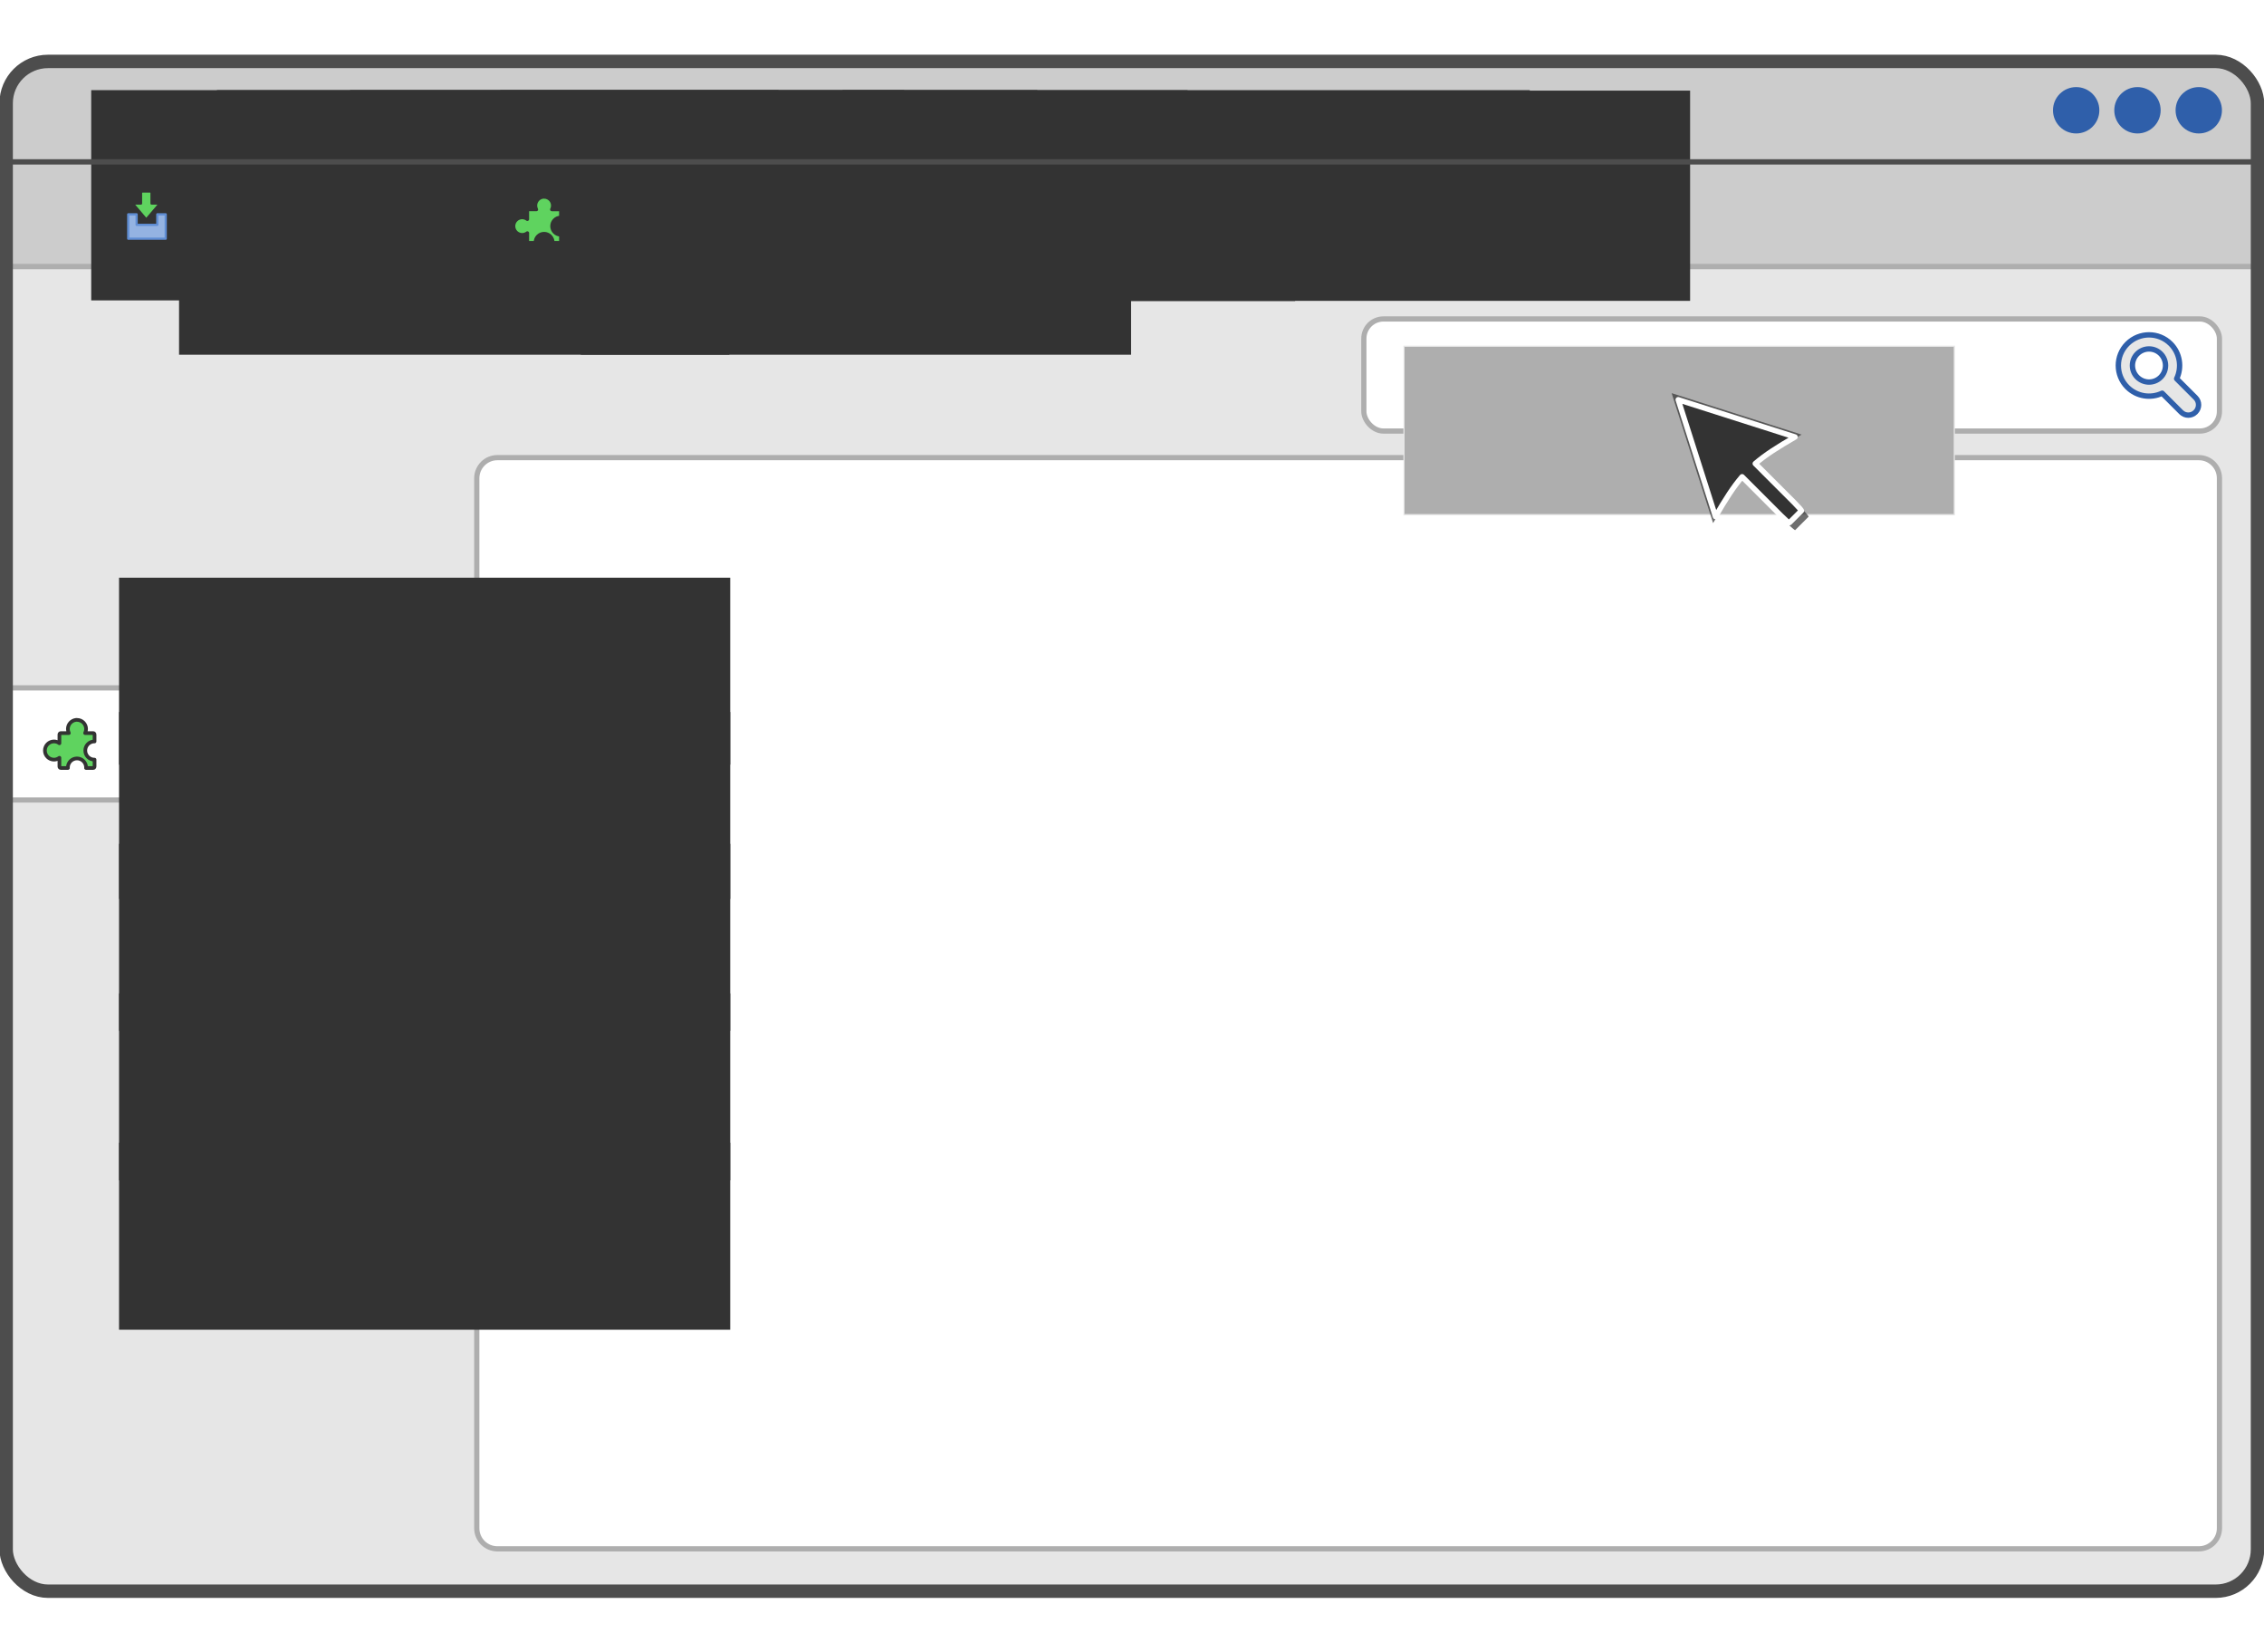 <?xml version="1.0" encoding="UTF-8" standalone="no"?>
<!-- Created with Inkscape (http://www.inkscape.org/) -->

<svg
   xmlns:dc="http://purl.org/dc/elements/1.1/"
   xmlns:cc="http://creativecommons.org/ns#"
   xmlns:rdf="http://www.w3.org/1999/02/22-rdf-syntax-ns#"
   xmlns:svg="http://www.w3.org/2000/svg"
   xmlns="http://www.w3.org/2000/svg"
   xmlns:sodipodi="http://sodipodi.sourceforge.net/DTD/sodipodi-0.dtd"
   xmlns:inkscape="http://www.inkscape.org/namespaces/inkscape"
   width="600"
   height="437.72"
   id="svg3428"
   version="1.1"
   inkscape:version="0.48.3.1 r9886"
   sodipodi:docname="step1b-01-tools-addons.svg">
  <defs
     id="defs3430">
    <clipPath
       clipPathUnits="userSpaceOnUse"
       id="clipPath3836">
      <rect
         inkscape:export-ydpi="90"
         inkscape:export-xdpi="90"
         inkscape:export-filename="/home/ana/Repos/j++/gpg-guide/enc/static/img/screenshots/step1b-tools-addons.png"
         ry="11.141"
         rx="11.141"
         y="-281.352"
         x="1079.816"
         height="432.715"
         width="594.983"
         id="rect3838"
         style="color:#000000;fill:none;stroke:#2f5faa;stroke-width:5.001;stroke-miterlimit:4;stroke-opacity:1;stroke-dasharray:none;marker:none;visibility:visible;display:inline;overflow:visible;enable-background:accumulate" />
    </clipPath>
    <filter
       color-interpolation-filters="sRGB"
       inkscape:collect="always"
       id="filter6256">
      <feGaussianBlur
         inkscape:collect="always"
         stdDeviation="1.849"
         id="feGaussianBlur6258" />
    </filter>
    <filter
       color-interpolation-filters="sRGB"
       inkscape:collect="always"
       id="filter6150">
      <feGaussianBlur
         inkscape:collect="always"
         stdDeviation="1.618"
         id="feGaussianBlur6152" />
    </filter>
    <filter
       color-interpolation-filters="sRGB"
       inkscape:collect="always"
       id="filter6150-9">
      <feGaussianBlur
         inkscape:collect="always"
         stdDeviation="1.618"
         id="feGaussianBlur6152-7" />
    </filter>
  </defs>
  <sodipodi:namedview
     id="base"
     pagecolor="#ffffff"
     bordercolor="#666666"
     borderopacity="1.0"
     inkscape:pageopacity="0.0"
     inkscape:pageshadow="2"
     inkscape:zoom="0.70872576"
     inkscape:cx="368.58902"
     inkscape:cy="157.14286"
     inkscape:document-units="px"
     inkscape:current-layer="layer1"
     showgrid="false"
     fit-margin-top="0"
     fit-margin-left="0"
     fit-margin-right="0"
     fit-margin-bottom="0"
     inkscape:window-width="1280"
     inkscape:window-height="727"
     inkscape:window-x="0"
     inkscape:window-y="25"
     inkscape:window-maximized="1" />
  <g
     inkscape:label="Layer 1"
     inkscape:groupmode="layer"
     id="layer1"
     transform="translate(440,-213.499)">
    <g
       id="g4407"
       transform="matrix(0.711,0,0,0.711,-1.764,115.914)">
      <rect
         ry="15.586"
         rx="15.586"
         y="198.581"
         x="-614.068"
         height="532.664"
         width="839.906"
         id="rect3380"
         style="color:#000000;fill:#e6e6e6;fill-opacity:1;fill-rule:nonzero;stroke:#aeaeae;stroke-width:2;stroke-linecap:square;stroke-linejoin:round;stroke-miterlimit:4;stroke-opacity:1;stroke-dasharray:none;stroke-dashoffset:0;marker:none;visibility:visible;display:inline;overflow:visible;enable-background:accumulate" />
      <path
         sodipodi:nodetypes="ssccsss"
         inkscape:connector-curvature="0"
         style="color:#000000;fill:#cccccc;fill-opacity:1;fill-rule:nonzero;stroke:none;stroke-width:5;marker:none;visibility:visible;display:inline;overflow:visible;enable-background:accumulate"
         d="m -598.349,160.144 c -8.713,0 -15.719,6.998 -15.719,15.719 l 0,60.719 839.906,0 0,-60.719 c 0,-8.721 -7.005,-15.719 -15.719,-15.719 z"
         id="path3125" />
      <path
         sodipodi:nodetypes="cccssccc"
         inkscape:connector-curvature="0"
         id="rect4491"
         d="m 224.912,236.592 -467.599,0 -0.057,-24.75 c 0,-7.046 -5.672,-12.719 -12.719,-12.719 l -170.469,0 c -7.046,0 -12.719,5.672 -12.719,12.719 l 0.285,24.75 -174.785,0"
         style="color:#000000;fill:#e6e6e6;fill-opacity:1;fill-rule:nonzero;stroke:#aeaeae;stroke-width:2;stroke-linecap:square;stroke-linejoin:round;stroke-miterlimit:4;stroke-opacity:1;stroke-dasharray:none;stroke-dashoffset:0;marker:none;visibility:visible;display:inline;overflow:visible;enable-background:accumulate" />
      <flowRoot
         xml:space="preserve"
         id="flowRoot3127"
         style="font-size:40px;font-style:normal;font-variant:normal;font-weight:normal;font-stretch:normal;line-height:125%;letter-spacing:0px;word-spacing:0px;fill:#333333;fill-opacity:1;stroke:none;font-family:Titillium Web;-inkscape-font-specification:Titillium Web"
         transform="matrix(0.542,0,0,0.542,-624.559,176.094)"><flowRegion
           id="flowRegion3129"><rect
             id="rect3131"
             width="472.637"
             height="144.571"
             x="77.846"
             y="-9.681"
             style="fill:#333333;fill-opacity:1" /></flowRegion><flowPara
           id="flowPara3133"
           style="font-size:30.26px;font-style:normal;font-variant:normal;font-weight:bold;font-stretch:normal;fill:#333333;fill-opacity:1;font-family:Roboto;-inkscape-font-specification:Roboto Bold">File</flowPara></flowRoot>      <flowRoot
         transform="matrix(0.542,0,0,0.542,-577.715,176.094)"
         style="font-size:40px;font-style:normal;font-variant:normal;font-weight:normal;font-stretch:normal;line-height:125%;letter-spacing:0px;word-spacing:0px;fill:#333333;fill-opacity:1;stroke:none;font-family:Titillium Web;-inkscape-font-specification:Titillium Web"
         id="flowRoot3135"
         xml:space="preserve"><flowRegion
           id="flowRegion3137"><rect
             style="fill:#333333;fill-opacity:1"
             y="-9.681"
             x="77.846"
             height="144.571"
             width="472.637"
             id="rect3139" /></flowRegion><flowPara
           style="font-size:30.26px;font-style:normal;font-variant:normal;font-weight:bold;font-stretch:normal;fill:#333333;fill-opacity:1;font-family:Roboto;-inkscape-font-specification:Roboto Bold"
           id="flowPara3141">Edit</flowPara></flowRoot>      <flowRoot
         xml:space="preserve"
         id="flowRoot3143"
         style="font-size:40px;font-style:normal;font-variant:normal;font-weight:normal;font-stretch:normal;line-height:125%;letter-spacing:0px;word-spacing:0px;fill:#333333;fill-opacity:1;stroke:none;font-family:Titillium Web;-inkscape-font-specification:Titillium Web"
         transform="matrix(0.542,0,0,0.542,-528.059,176.094)"><flowRegion
           id="flowRegion3145"><rect
             id="rect3147"
             width="472.637"
             height="144.571"
             x="77.846"
             y="-9.681"
             style="fill:#333333;fill-opacity:1" /></flowRegion><flowPara
           id="flowPara3149"
           style="font-size:30.26px;font-style:normal;font-variant:normal;font-weight:bold;font-stretch:normal;fill:#333333;fill-opacity:1;font-family:Roboto;-inkscape-font-specification:Roboto Bold">View</flowPara></flowRoot>      <flowRoot
         transform="matrix(0.542,0,0,0.542,-431.984,176.326)"
         style="font-size:40px;font-style:normal;font-variant:normal;font-weight:normal;font-stretch:normal;line-height:125%;letter-spacing:0px;word-spacing:0px;fill:#333333;fill-opacity:1;stroke:none;font-family:Titillium Web;-inkscape-font-specification:Titillium Web"
         id="flowRoot3151"
         xml:space="preserve"><flowRegion
           id="flowRegion3153"><rect
             style="fill:#333333;fill-opacity:1"
             y="-9.681"
             x="77.846"
             height="144.571"
             width="472.637"
             id="rect3155" /></flowRegion><flowPara
           style="font-size:30.26px;font-style:normal;font-variant:normal;font-weight:bold;font-stretch:normal;fill:#333333;fill-opacity:1;font-family:Roboto;-inkscape-font-specification:Roboto Bold"
           id="flowPara3157">Message</flowPara></flowRoot>      <flowRoot
         xml:space="preserve"
         id="flowRoot3159"
         style="font-size:40px;font-style:normal;font-variant:normal;font-weight:normal;font-stretch:normal;line-height:125%;letter-spacing:0px;word-spacing:0px;fill:#333333;fill-opacity:1;stroke:none;font-family:Titillium Web;-inkscape-font-specification:Titillium Web"
         transform="matrix(0.542,0,0,0.542,-472.06,176.131)"><flowRegion
           id="flowRegion3161"><rect
             id="rect3163"
             width="472.637"
             height="144.571"
             x="77.846"
             y="-9.681"
             style="fill:#333333;fill-opacity:1" /></flowRegion><flowPara
           id="flowPara3165"
           style="font-size:30.26px;font-style:normal;font-variant:normal;font-weight:bold;font-stretch:normal;fill:#333333;fill-opacity:1;font-family:Roboto;-inkscape-font-specification:Roboto Bold">Go</flowPara></flowRoot>      <path
         sodipodi:nodetypes="sscsssscsssssss"
         inkscape:connector-curvature="0"
         id="rect3167"
         d="m -430.963,307.811 c -4.254,0 -7.687,3.433 -7.687,7.688 l 0,78.125 -173.391,0 c -0.392,0 -0.688,0.344 -0.688,0.781 l 0,40.219 c 0,0.437 0.295,0.781 0.688,0.781 l 173.391,0 0,271.406 c 0,4.254 3.433,7.688 7.687,7.688 l 634.188,0 c 4.254,0 7.687,-3.433 7.687,-7.688 l 0,-391.312 c 0,-4.254 -3.433,-7.688 -7.687,-7.688 z"
         style="color:#000000;fill:#ffffff;fill-opacity:1;fill-rule:nonzero;stroke:#aeaeae;stroke-width:1.941;stroke-linecap:square;stroke-linejoin:round;stroke-miterlimit:4;stroke-opacity:1;stroke-dasharray:none;stroke-dashoffset:0;marker:none;visibility:visible;display:inline;overflow:visible;enable-background:accumulate" />
      <flowRoot
         xml:space="preserve"
         id="flowRoot3169"
         style="font-size:40px;font-style:normal;font-variant:normal;font-weight:normal;font-stretch:normal;line-height:125%;letter-spacing:0px;word-spacing:0px;color:#000000;fill:#333333;fill-opacity:1;fill-rule:nonzero;stroke:none;marker:none;visibility:visible;display:inline;overflow:visible;enable-background:accumulate;font-family:Titillium Web;-inkscape-font-specification:Titillium Web"
         transform="matrix(0.542,0,0,0.542,-344.522,176.094)"><flowRegion
           id="flowRegion3171"><rect
             id="rect3173"
             width="472.637"
             height="144.571"
             x="77.846"
             y="-9.681"
             style="color:#000000;fill:#333333;fill-opacity:1;fill-rule:nonzero;stroke:none;marker:none;visibility:visible;display:inline;overflow:visible;enable-background:accumulate" /></flowRegion><flowPara
           id="flowPara3175"
           style="font-size:30.26px;font-style:normal;font-variant:normal;font-weight:bold;font-stretch:normal;color:#000000;fill:#333333;fill-opacity:1;fill-rule:nonzero;stroke:none;marker:none;visibility:visible;display:inline;overflow:visible;enable-background:accumulate;font-family:Roboto;-inkscape-font-specification:Roboto Bold">Tools</flowPara></flowRoot>      <flowRoot
         transform="matrix(0.542,0,0,0.542,-284.758,176.27)"
         style="font-size:40px;font-style:normal;font-variant:normal;font-weight:normal;font-stretch:normal;line-height:125%;letter-spacing:0px;word-spacing:0px;fill:#333333;fill-opacity:1;stroke:none;font-family:Titillium Web;-inkscape-font-specification:Titillium Web"
         id="flowRoot3177"
         xml:space="preserve"><flowRegion
           id="flowRegion3179"><rect
             style="fill:#333333;fill-opacity:1"
             y="-9.681"
             x="77.846"
             height="144.571"
             width="472.637"
             id="rect3181" /></flowRegion><flowPara
           style="font-size:30.26px;font-style:normal;font-variant:normal;font-weight:bold;font-stretch:normal;fill:#333333;fill-opacity:1;font-family:Roboto;-inkscape-font-specification:Roboto Bold"
           id="flowPara3183">Help</flowPara></flowRoot>      <g
         id="g3227"
         transform="translate(-1589.713,435.122)">
        <g
           style="fill:#2f5faa;fill-opacity:1"
           transform="matrix(1.265,0,0,1.265,1101.963,-448.416)"
           id="g3229">
          <path
             sodipodi:type="arc"
             style="color:#000000;fill:#2f5faa;fill-opacity:1;fill-rule:nonzero;stroke:none;stroke-width:3.952;marker:none;visibility:visible;display:inline;overflow:visible;enable-background:accumulate"
             id="path3231"
             sodipodi:cx="546.09467"
             sodipodi:cy="151.46623"
             sodipodi:rx="8.549428"
             sodipodi:ry="8.549428"
             d="m 554.644,151.466 c 0,4.722 -3.828,8.549 -8.549,8.549 -4.722,0 -8.549,-3.828 -8.549,-8.549 0,-4.722 3.828,-8.549 8.549,-8.549 4.722,0 8.549,3.828 8.549,8.549 z"
             transform="matrix(0.799,0,0,0.799,109.876,30.475)" />
          <path
             transform="matrix(0.799,0,0,0.799,91.814,30.475)"
             d="m 554.644,151.466 c 0,4.722 -3.828,8.549 -8.549,8.549 -4.722,0 -8.549,-3.828 -8.549,-8.549 0,-4.722 3.828,-8.549 8.549,-8.549 4.722,0 8.549,3.828 8.549,8.549 z"
             sodipodi:ry="8.549428"
             sodipodi:rx="8.549428"
             sodipodi:cy="151.46623"
             sodipodi:cx="546.09467"
             id="path3233"
             style="color:#000000;fill:#2f5faa;fill-opacity:1;fill-rule:nonzero;stroke:none;stroke-width:3.952;marker:none;visibility:visible;display:inline;overflow:visible;enable-background:accumulate"
             sodipodi:type="arc" />
          <path
             sodipodi:type="arc"
             style="color:#000000;fill:#2f5faa;fill-opacity:1;fill-rule:nonzero;stroke:none;stroke-width:3.952;marker:none;visibility:visible;display:inline;overflow:visible;enable-background:accumulate"
             id="path3235"
             sodipodi:cx="546.09467"
             sodipodi:cy="151.46623"
             sodipodi:rx="8.549428"
             sodipodi:ry="8.549428"
             d="m 554.644,151.466 c 0,4.722 -3.828,8.549 -8.549,8.549 -4.722,0 -8.549,-3.828 -8.549,-8.549 0,-4.722 3.828,-8.549 8.549,-8.549 4.722,0 8.549,3.828 8.549,8.549 z"
             transform="matrix(0.799,0,0,0.799,73.752,30.475)" />
        </g>
      </g>
      <flowRoot
         transform="matrix(0.482,0,0,0.482,-609.515,407.28)"
         style="font-size:40px;font-style:normal;font-variant:normal;font-weight:500;font-stretch:normal;text-align:start;line-height:125%;letter-spacing:0px;word-spacing:0px;writing-mode:lr-tb;text-anchor:start;fill:#333333;fill-opacity:1;stroke:none;font-family:Roboto;-inkscape-font-specification:Roboto Medium"
         id="flowRoot3405"
         xml:space="preserve"><flowRegion
           id="flowRegion3407"><rect
             style="font-size:40px;font-style:normal;font-variant:normal;font-weight:500;font-stretch:normal;text-align:start;line-height:125%;writing-mode:lr-tb;text-anchor:start;fill:#333333;fill-opacity:1;font-family:Roboto;-inkscape-font-specification:Roboto Medium"
             y="-9.681"
             x="77.846"
             height="144.571"
             width="472.637"
             id="rect3409" /></flowRegion><flowPara
           style="font-size:40px;font-style:normal;font-variant:normal;font-weight:500;font-stretch:normal;text-align:start;line-height:125%;writing-mode:lr-tb;text-anchor:start;fill:#333333;fill-opacity:1;font-family:Roboto;-inkscape-font-specification:Roboto Medium"
           id="flowPara3411">Extensions</flowPara></flowRoot>      <flowRoot
         xml:space="preserve"
         id="flowRoot3413"
         style="font-size:40px;font-style:normal;font-variant:normal;font-weight:500;font-stretch:normal;text-align:start;line-height:125%;letter-spacing:0px;word-spacing:0px;writing-mode:lr-tb;text-anchor:start;fill:#333333;fill-opacity:1;stroke:none;font-family:Roboto;-inkscape-font-specification:Roboto Medium"
         transform="matrix(0.482,0,0,0.482,-609.515,357.222)"><flowRegion
           id="flowRegion3415"><rect
             id="rect3417"
             width="472.637"
             height="144.571"
             x="77.846"
             y="-9.681"
             style="font-size:40px;font-style:normal;font-variant:normal;font-weight:500;font-stretch:normal;text-align:start;line-height:125%;writing-mode:lr-tb;text-anchor:start;fill:#333333;fill-opacity:1;font-family:Roboto;-inkscape-font-specification:Roboto Medium" /></flowRegion><flowPara
           id="flowPara3419"
           style="font-size:40px;font-style:normal;font-variant:normal;font-weight:500;font-stretch:normal;text-align:start;line-height:125%;writing-mode:lr-tb;text-anchor:start;fill:#333333;fill-opacity:1;font-family:Roboto;-inkscape-font-specification:Roboto Medium">Get Add-ons</flowPara></flowRoot>      <flowRoot
         transform="matrix(0.482,0,0,0.482,-609.515,456.402)"
         style="font-size:40px;font-style:normal;font-variant:normal;font-weight:500;font-stretch:normal;text-align:start;line-height:125%;letter-spacing:0px;word-spacing:0px;writing-mode:lr-tb;text-anchor:start;fill:#333333;fill-opacity:1;stroke:none;font-family:Roboto;-inkscape-font-specification:Roboto Medium"
         id="flowRoot3421"
         xml:space="preserve"><flowRegion
           id="flowRegion3423"><rect
             style="font-size:40px;font-style:normal;font-variant:normal;font-weight:500;font-stretch:normal;text-align:start;line-height:125%;writing-mode:lr-tb;text-anchor:start;fill:#333333;fill-opacity:1;font-family:Roboto;-inkscape-font-specification:Roboto Medium"
             y="-9.681"
             x="77.846"
             height="144.571"
             width="472.637"
             id="rect3425" /></flowRegion><flowPara
           style="font-size:40px;font-style:normal;font-variant:normal;font-weight:500;font-stretch:normal;text-align:start;line-height:125%;writing-mode:lr-tb;text-anchor:start;fill:#333333;fill-opacity:1;font-family:Roboto;-inkscape-font-specification:Roboto Medium"
           id="flowPara3427">Appearance</flowPara></flowRoot>      <flowRoot
         xml:space="preserve"
         id="flowRoot3429"
         style="font-size:40px;font-style:normal;font-variant:normal;font-weight:500;font-stretch:normal;text-align:start;line-height:125%;letter-spacing:0px;word-spacing:0px;writing-mode:lr-tb;text-anchor:start;fill:#333333;fill-opacity:1;stroke:none;font-family:Roboto;-inkscape-font-specification:Roboto Medium"
         transform="matrix(0.482,0,0,0.482,-609.515,512.148)"><flowRegion
           id="flowRegion3431"><rect
             id="rect3433"
             width="472.637"
             height="144.571"
             x="77.846"
             y="-9.681"
             style="font-size:40px;font-style:normal;font-variant:normal;font-weight:500;font-stretch:normal;text-align:start;line-height:125%;writing-mode:lr-tb;text-anchor:start;fill:#333333;fill-opacity:1;font-family:Roboto;-inkscape-font-specification:Roboto Medium" /></flowRegion><flowPara
           id="flowPara3435"
           style="font-size:40px;font-style:normal;font-variant:normal;font-weight:500;font-stretch:normal;text-align:start;line-height:125%;writing-mode:lr-tb;text-anchor:start;fill:#333333;fill-opacity:1;font-family:Roboto;-inkscape-font-specification:Roboto Medium">Plugins</flowPara></flowRoot>      <flowRoot
         transform="matrix(0.482,0,0,0.482,-609.515,567.81)"
         style="font-size:40px;font-style:normal;font-variant:normal;font-weight:500;font-stretch:normal;text-align:start;line-height:125%;letter-spacing:0px;word-spacing:0px;writing-mode:lr-tb;text-anchor:start;fill:#333333;fill-opacity:1;stroke:none;font-family:Roboto;-inkscape-font-specification:Roboto Medium"
         id="flowRoot3437"
         xml:space="preserve"><flowRegion
           id="flowRegion3439"><rect
             style="font-size:40px;font-style:normal;font-variant:normal;font-weight:500;font-stretch:normal;text-align:start;line-height:125%;writing-mode:lr-tb;text-anchor:start;fill:#333333;fill-opacity:1;font-family:Roboto;-inkscape-font-specification:Roboto Medium"
             y="-9.681"
             x="77.846"
             height="144.571"
             width="472.637"
             id="rect3441" /></flowRegion><flowPara
           style="font-size:40px;font-style:normal;font-variant:normal;font-weight:500;font-stretch:normal;text-align:start;line-height:125%;writing-mode:lr-tb;text-anchor:start;fill:#333333;fill-opacity:1;font-family:Roboto;-inkscape-font-specification:Roboto Medium"
           id="flowPara3443">Dictionaries</flowPara></flowRoot>      <flowRoot
         transform="matrix(0.434,0,0,0.434,-583.411,210.908)"
         style="font-size:40px;font-style:normal;font-variant:normal;font-weight:500;font-stretch:normal;text-align:start;line-height:125%;letter-spacing:0px;word-spacing:0px;writing-mode:lr-tb;text-anchor:start;fill:#333333;fill-opacity:1;stroke:none;font-family:Roboto;-inkscape-font-specification:Roboto Medium"
         id="flowRoot3478"
         xml:space="preserve"><flowRegion
           id="flowRegion3480"><rect
             style="font-size:40px;font-style:normal;font-variant:normal;font-weight:500;font-stretch:normal;text-align:start;line-height:125%;writing-mode:lr-tb;text-anchor:start;fill:#333333;fill-opacity:1;font-family:Roboto;-inkscape-font-specification:Roboto Medium"
             y="-9.681"
             x="77.846"
             height="144.571"
             width="472.637"
             id="rect3482" /></flowRegion><flowPara
           style="font-size:40px;font-style:normal;font-variant:normal;font-weight:500;font-stretch:normal;text-align:start;line-height:125%;writing-mode:lr-tb;text-anchor:start;fill:#333333;fill-opacity:1;font-family:Roboto;-inkscape-font-specification:Roboto Medium"
           id="flowPara3484">Inbox</flowPara></flowRoot>      <path
         sodipodi:nodetypes="cc"
         style="color:#000000;fill:none;stroke:#4d4d4d;stroke-width:2;stroke-linecap:square;stroke-linejoin:round;stroke-miterlimit:4;stroke-opacity:1;stroke-dasharray:none;stroke-dashoffset:0;marker:none;visibility:visible;display:inline;overflow:visible;enable-background:accumulate"
         d="m -613.068,197.585 834.95,0"
         id="path3123"
         inkscape:connector-curvature="0" />
      <g
         transform="translate(-1548.93,-95.559)"
         id="g4476">
        <path
           sodipodi:nodetypes="ccccccccc"
           inkscape:connector-curvature="0"
           style="color:#000000;fill:#94b3e2;fill-opacity:1;fill-rule:nonzero;stroke:#5f8dd3;stroke-width:0.823;stroke-linecap:round;stroke-linejoin:round;stroke-miterlimit:4;stroke-opacity:1;stroke-dasharray:none;stroke-dashoffset:0;marker:none;visibility:visible;display:inline;overflow:visible;enable-background:accumulate"
           d="m 980.357,312.683 0,9.087 13.975,0 0,-9.087 -3.133,0 0,3.923 -7.71,0 0,-3.923 z"
           id="path4333" />
        <path
           style="color:#000000;fill:#5fd35f;fill-opacity:1;fill-rule:nonzero;stroke:#333333;stroke-width:0.823;stroke-linecap:round;stroke-linejoin:round;stroke-miterlimit:4;stroke-opacity:1;stroke-dasharray:none;stroke-dashoffset:0;marker:none;visibility:visible;display:inline;overflow:visible;enable-background:accumulate"
           d="m 985.717,304.182 c -0.324,0 -0.587,0.239 -0.587,0.563 l 0,3.916 -3.059,0 5.017,5.923 5.042,-5.923 -3.084,0 0,-3.916 c 0,-0.324 -0.239,-0.563 -0.563,-0.563 l -2.766,0 z"
           id="rect4409"
           inkscape:connector-curvature="0" />
      </g>
      <g
         transform="translate(-1550.323,-96.345)"
         id="g4658">
        <rect
           style="color:#000000;fill:#ffffff;fill-opacity:1;fill-rule:nonzero;stroke:#aeaeae;stroke-width:1.941;stroke-linecap:square;stroke-linejoin:round;stroke-miterlimit:4;stroke-opacity:1;stroke-dasharray:none;stroke-dashoffset:0;marker:none;visibility:visible;display:inline;overflow:visible;enable-background:accumulate"
           id="rect4579"
           width="318.917"
           height="41.777"
           x="1442.317"
           y="352.469"
           rx="7.323"
           ry="7.323" />
        <g
           id="g4651">
          <flowRoot
             transform="matrix(0.434,0,0,0.434,1423.498,366.848)"
             style="font-size:40px;font-style:normal;font-variant:normal;font-weight:500;font-stretch:normal;text-align:start;line-height:125%;letter-spacing:0px;word-spacing:0px;writing-mode:lr-tb;text-anchor:start;fill:#aeaeae;fill-opacity:1;stroke:#e6e6e6;stroke-opacity:1;font-family:Roboto;-inkscape-font-specification:Roboto Medium"
             id="flowRoot4581"
             xml:space="preserve"><flowRegion
               id="flowRegion4583"><rect
                 style="font-size:40px;font-style:normal;font-variant:normal;font-weight:500;font-stretch:normal;text-align:start;line-height:125%;writing-mode:lr-tb;text-anchor:start;fill:#aeaeae;fill-opacity:1;stroke:#e6e6e6;stroke-opacity:1;font-family:Roboto;-inkscape-font-specification:Roboto Medium"
                 y="-9.681"
                 x="77.846"
                 height="144.571"
                 width="472.637"
                 id="rect4585" /></flowRegion><flowPara
               style="font-size:40px;font-style:normal;font-variant:normal;font-weight:500;font-stretch:normal;text-align:start;line-height:125%;writing-mode:lr-tb;text-anchor:start;fill:#aeaeae;fill-opacity:1;stroke:#e6e6e6;stroke-opacity:1;font-family:Roboto;-inkscape-font-specification:Roboto Medium"
               id="flowPara4587">Search Add-ons</flowPara></flowRoot>          <path
             sodipodi:nodetypes="sscssscsssssss"
             inkscape:connector-curvature="0"
             id="path4589"
             d="m 1726.89,361.754 c -4.462,4.462 -4.462,11.669 10e-5,16.131 3.516,3.516 8.747,4.279 12.993,2.254 l 7.071,7.071 c 1.492,1.492 3.878,1.47 5.37,-0.022 1.492,-1.492 1.514,-3.878 0.022,-5.37 l -7.071,-7.071 c 2.025,-4.246 1.284,-9.499 -2.232,-13.015 -4.462,-4.462 -11.691,-4.44 -16.153,0.022 z m 3.712,3.712 c 2.41,-2.41 6.318,-2.433 8.728,-0.022 2.41,2.41 2.41,6.34 0,8.75 -2.41,2.41 -6.318,2.388 -8.728,-0.022 -2.41,-2.41 -2.41,-6.296 -10e-5,-8.706 z"
             style="color:#000000;fill:#e6e6e6;fill-opacity:1;fill-rule:nonzero;stroke:#2f5faa;stroke-width:2;stroke-linecap:square;stroke-linejoin:round;stroke-miterlimit:4;stroke-opacity:1;stroke-dasharray:none;stroke-dashoffset:0;marker:none;visibility:visible;display:inline;overflow:visible;enable-background:accumulate" />
        </g>
      </g>
      <path
         id="rect4824-0"
         d="m -588.014,405.554 c -1.71,0.174 -3.048,1.635 -3.048,3.391 0,0.549 0.134,1.065 0.365,1.524 l -3.026,0 c -0.269,0 -0.494,0.258 -0.494,0.558 l 0,3.241 c -0.566,-0.424 -1.255,-0.687 -2.017,-0.687 -1.873,0 -3.391,1.518 -3.391,3.391 0,1.873 1.518,3.391 3.391,3.391 0.762,0 1.451,-0.263 2.017,-0.687 l 0,3.241 c 0,0.3 0.224,0.558 0.494,0.558 l 2.683,0 c 0,-0.058 -0.021,-0.113 -0.021,-0.172 0,-1.873 1.518,-3.391 3.391,-3.391 1.873,0 3.391,1.518 3.391,3.391 0,0.059 -0.018,0.114 -0.021,0.172 l 2.683,0 c 0.27,0 0.494,-0.258 0.494,-0.558 l 0,-2.554 c -0.022,4.1e-4 -0.043,0 -0.065,0 -1.873,0 -3.391,-1.518 -3.391,-3.391 0,-1.873 1.518,-3.391 3.391,-3.391 0.022,0 0.043,-4.1e-4 0.065,0 l 0,-2.554 c 0,-0.3 -0.224,-0.558 -0.494,-0.558 l -3.026,0 c 0.231,-0.458 0.365,-0.975 0.365,-1.524 0,-1.873 -1.518,-3.391 -3.391,-3.391 -0.117,0 -0.229,-0.012 -0.343,0 z"
         style="color:#000000;fill:#5fd35f;fill-opacity:1;fill-rule:nonzero;stroke:#333333;stroke-width:1.374;stroke-linecap:round;stroke-linejoin:round;stroke-miterlimit:4;stroke-opacity:1;stroke-dasharray:none;stroke-dashoffset:0;marker:none;visibility:visible;display:inline;overflow:visible;enable-background:accumulate"
         inkscape:connector-curvature="0" />
      <g
         transform="translate(-1559.87,-96.345)"
         id="g5035">
        <flowRoot
           transform="matrix(0.434,0,0,0.434,1126.193,307.254)"
           style="font-size:40px;font-style:normal;font-variant:normal;font-weight:500;font-stretch:normal;text-align:start;line-height:125%;letter-spacing:0px;word-spacing:0px;writing-mode:lr-tb;text-anchor:start;fill:#333333;fill-opacity:1;stroke:none;font-family:Roboto;-inkscape-font-specification:Roboto Medium"
           id="flowRoot3486"
           xml:space="preserve"><flowRegion
             id="flowRegion3488"><rect
               style="font-size:40px;font-style:normal;font-variant:normal;font-weight:500;font-stretch:normal;text-align:start;line-height:125%;writing-mode:lr-tb;text-anchor:start;fill:#333333;fill-opacity:1;font-family:Roboto;-inkscape-font-specification:Roboto Medium"
               y="-9.681"
               x="77.846"
               height="144.571"
               width="472.637"
               id="rect3490" /></flowRegion><flowPara
             style="font-size:40px;font-style:normal;font-variant:normal;font-weight:500;font-stretch:normal;text-align:start;line-height:125%;writing-mode:lr-tb;text-anchor:start;fill:#333333;fill-opacity:1;font-family:Roboto;-inkscape-font-specification:Roboto Medium"
             id="flowPara3492">Add-ons Manager</flowPara></flowRoot>        <path
           id="path5004"
           d="m 1145.987,306.979 c -1.631,0.166 -2.907,1.56 -2.907,3.235 0,0.523 0.128,1.016 0.348,1.454 l -2.887,0 c -0.257,0 -0.471,0.246 -0.471,0.532 l 0,3.092 c -0.54,-0.405 -1.198,-0.655 -1.925,-0.655 -1.787,0 -3.235,1.448 -3.235,3.235 0,1.787 1.448,3.235 3.235,3.235 0.727,0 1.385,-0.25 1.925,-0.655 l 0,3.092 c 0,0.286 0.214,0.532 0.471,0.532 l 2.559,0 c 0,-0.055 -0.02,-0.108 -0.02,-0.164 0,-1.787 1.448,-3.235 3.235,-3.235 1.787,0 3.235,1.448 3.235,3.235 0,0.056 -0.017,0.108 -0.02,0.164 l 2.559,0 c 0.257,0 0.471,-0.246 0.471,-0.532 l 0,-2.436 c -0.021,3.9e-4 -0.041,0 -0.062,0 -1.787,0 -3.235,-1.448 -3.235,-3.235 0,-1.787 1.448,-3.235 3.235,-3.235 0.021,0 0.041,-3.9e-4 0.062,0 l 0,-2.436 c 0,-0.286 -0.214,-0.532 -0.471,-0.532 l -2.887,0 c 0.221,-0.437 0.348,-0.93 0.348,-1.454 0,-1.787 -1.448,-3.235 -3.235,-3.235 -0.112,0 -0.219,-0.011 -0.328,0 z"
           style="color:#000000;fill:#5fd35f;fill-opacity:1;fill-rule:nonzero;stroke:#333333;stroke-width:1.31;stroke-linecap:round;stroke-linejoin:round;stroke-miterlimit:4;stroke-opacity:1;stroke-dasharray:none;stroke-dashoffset:0;marker:none;visibility:visible;display:inline;overflow:visible;enable-background:accumulate"
           inkscape:connector-curvature="0" />
      </g>
      <g
         inkscape:export-ydpi="90"
         inkscape:export-xdpi="90"
         inkscape:export-filename="/home/ana/Repos/j++/gpg-guide/enc/static/img/screenshots/step1b-search.png"
         id="g9374"
         transform="matrix(0.378,-0.378,0.378,0.378,-427.689,859.613)">
        <path
           style="color:#000000;fill:#333333;fill-opacity:0.706;fill-rule:nonzero;stroke:none;stroke-width:3.952;marker:none;visibility:visible;display:inline;overflow:visible;filter:url(#filter6150-9);enable-background:accumulate"
           d="m 1336.3,-187.065 -43.617,84.488 c 15.108,-4.048 26.192,-6.452 36.423,-7.229 l 0,42.678 c 0,4.694 0.266,8.48 0.591,8.48 l 13.241,0 c 0.325,0 0.591,-3.786 0.591,-8.48 l 0,-42.678 c 10.351,0.768 21.375,3.197 36.423,7.229 l -43.652,-84.488 z"
           id="path9376"
           inkscape:connector-curvature="0" />
        <path
           inkscape:connector-curvature="0"
           id="path9378"
           d="m 1336.302,-180.59 -39.219,75.969 c 13.584,-3.64 23.551,-5.802 32.75,-6.5 l 0,38.375 c 0,4.22 0.239,7.625 0.531,7.625 l 11.906,0 c 0.292,0 0.531,-3.405 0.531,-7.625 l 0,-38.375 c 9.307,0.691 19.219,2.874 32.75,6.5 l -39.25,-75.969 z"
           style="color:#000000;fill:#333333;fill-opacity:1;fill-rule:nonzero;stroke:#ffffff;stroke-width:3.745;stroke-linecap:round;stroke-linejoin:round;stroke-miterlimit:4;stroke-dasharray:none;marker:none;visibility:visible;display:inline;overflow:visible;enable-background:accumulate" />
      </g>
      <rect
         inkscape:export-ydpi="90"
         inkscape:export-xdpi="90"
         inkscape:export-filename="/home/ana/Repos/j++/gpg-guide/enc/static/img/screenshots/step1b-search.png"
         ry="15.586"
         rx="15.586"
         y="160.144"
         x="-614.068"
         height="570.143"
         width="839.158"
         id="rect11329"
         style="color:#000000;fill:none;stroke:#4d4d4d;stroke-width:5;stroke-linecap:square;stroke-linejoin:round;stroke-miterlimit:4;stroke-opacity:1;stroke-dasharray:none;stroke-dashoffset:0;marker:none;visibility:visible;display:inline;overflow:visible;enable-background:accumulate" />
    </g>
  </g>
</svg>
